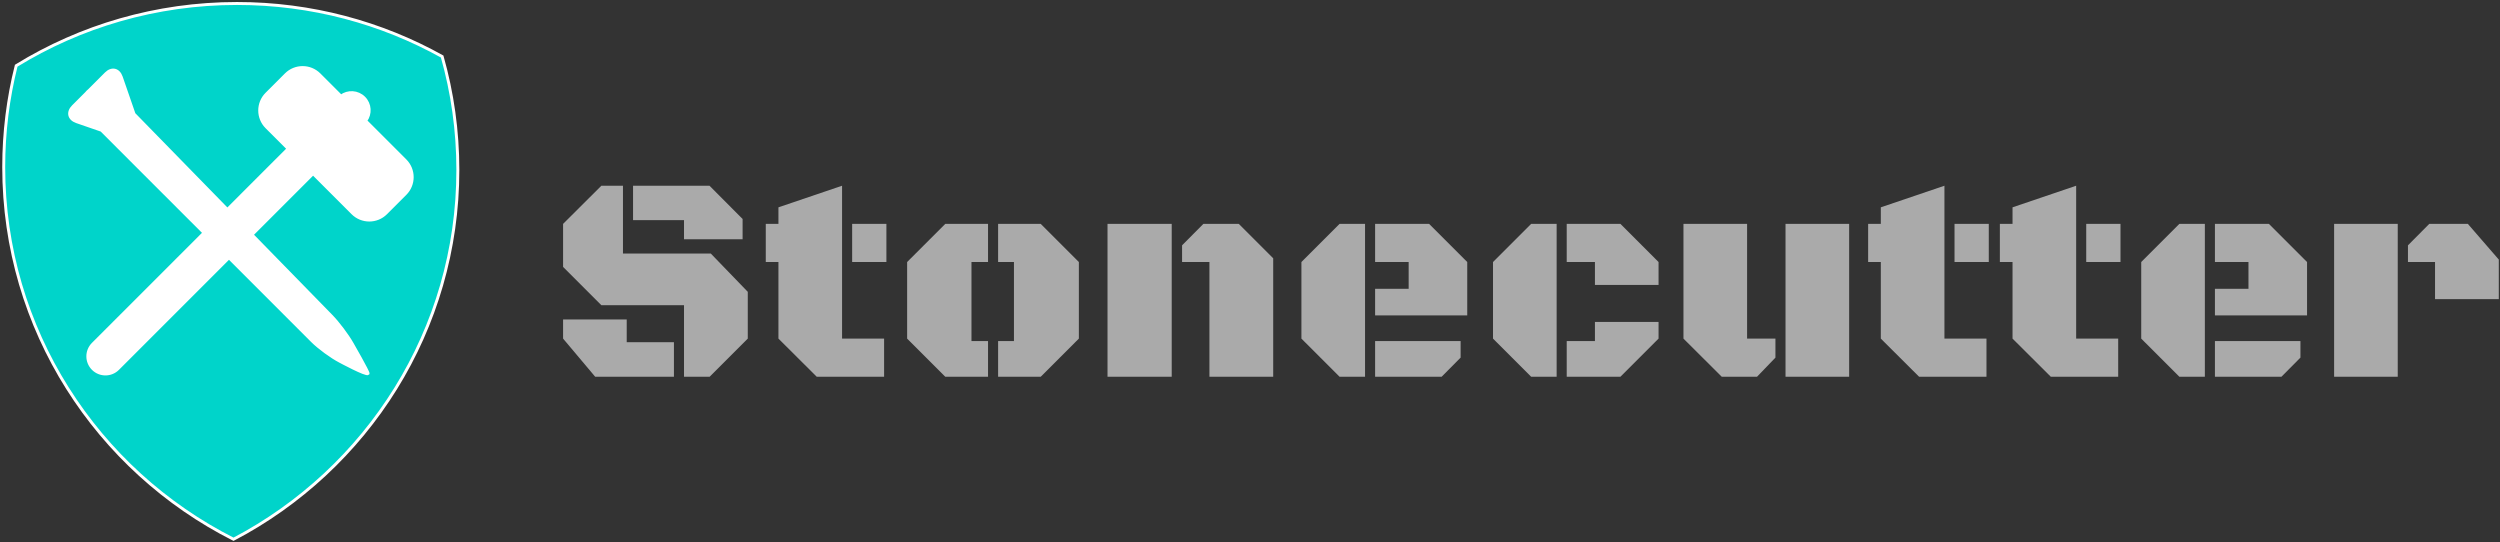 <?xml version="1.0" encoding="UTF-8" standalone="no"?>
<svg width="848px" height="184px" viewBox="0 0 848 184" version="1.1" xmlns="http://www.w3.org/2000/svg" xmlns:xlink="http://www.w3.org/1999/xlink" xmlns:sketch="http://www.bohemiancoding.com/sketch/ns">
    <rect x="0" y="0" width="848" height="184" fill="#333333" stroke="none"/>
    <!-- Generator: Sketch 3.3.2 (12043) - http://www.bohemiancoding.com/sketch -->
    <title>logo</title>
    <desc>Created with Sketch.</desc>
    <defs>
        <path d="M4.821,21.691 C2.053,32.703 0.584,44.225 0.584,56.089 C0.584,111.185 32.271,158.93 78.53,182.324 C123.781,158.602 154.625,111.4 154.625,57.042 C154.625,43.71 152.769,30.809 149.301,18.578 C128.722,7.121 104.988,0.589 79.719,0.589 C52.244,0.589 26.584,8.312 4.821,21.691 Z" id="path-1"></path>
        <path d="M33.75,43.594 L68.54,78.384 L30.862,116.062 C28.532,118.393 28.534,122.172 30.867,124.505 C33.195,126.833 36.98,126.84 39.31,124.51 L76.988,86.832 L105.195,115.039 C107.513,117.357 111.738,120.451 114.638,121.957 C114.638,121.957 123.531,126.757 124.167,126.121 C124.452,125.836 118.777,115.977 118.777,115.977 C117.164,113.125 114.001,108.929 111.715,106.59 L84.791,79.029 L105.519,58.301 L118.922,71.703 C122.05,74.831 127.114,74.832 130.237,71.709 L136.799,65.147 C139.921,62.024 139.919,56.958 136.793,53.832 L123.349,40.388 C125.11,38.05 124.924,34.711 122.793,32.58 C120.666,30.453 117.323,30.263 114.984,32.023 L107.635,24.673 C104.506,21.545 99.443,21.544 96.32,24.667 L89.757,31.23 C86.635,34.352 86.637,39.418 89.763,42.545 L97.072,49.853 L97.072,49.853 L76.442,70.482 L76.442,70.482 L44.791,38.082 L40.451,25.539 C39.547,22.929 37.231,22.394 35.278,24.347 L29.614,30.011 C29.429,30.157 29.25,30.315 29.079,30.486 L29.054,30.51 C28.883,30.682 28.725,30.861 28.579,31.046 L24.123,35.502 C22.172,37.453 22.704,39.771 25.315,40.675 L33.75,43.594 Z" id="path-2"></path>
    </defs>
    <g id="Page-2" stroke="none" stroke-width="1" fill="none" fill-rule="evenodd" sketch:type="MSPage">
        <g id="logo" sketch:type="MSLayerGroup">
            <g id="Logo-Copy-2" transform="translate(0.678, 0.593)">
                <g id="Oval-1-Copy-15">
                    <use stroke="none" fill="#00D4CA" fill-rule="evenodd" sketch:type="MSShapeGroup" xlink:href="#path-1"></use>
                    <use stroke="none" fill="none" xlink:href="#path-1"></use>
                    <use stroke="#FFFFFF" stroke-width="1" fill="none" xlink:href="#path-1"></use>
                </g>
                <g id="scalpello-copy-11">
                    <use stroke="none" fill="#FFFFFF" fill-rule="evenodd" sketch:type="MSShapeGroup" xlink:href="#path-2"></use>
                    <use stroke="none" fill="none" xlink:href="#path-2"></use>
                    <use stroke="#FFFFFF" stroke-width="1" fill="none" xlink:href="#path-2"></use>
                </g>
            </g>
            <path d="M232.016,127.795 L232.016,103.527 L203.988,103.527 L191,90.539 L191,75.939 L203.988,63 L211.312,63 L211.312,85.998 L241.098,85.998 L253.646,98.986 L253.646,114.855 L240.707,127.795 L232.016,127.795 Z M214.73,74.67 L214.73,63 L240.658,63 L251.889,74.279 L251.889,81.164 L232.016,81.164 L232.016,74.67 L214.73,74.67 Z M191,108.361 L212.582,108.361 L212.582,116.076 L228.598,116.076 L228.598,127.795 L201.889,127.795 L191,114.855 L191,108.361 Z M285.629,114.855 L299.887,114.855 L299.887,127.795 L277.035,127.795 L264.047,114.855 L264.047,88.879 L259.75,88.879 L259.75,75.939 L264.047,75.939 L264.047,70.324 L285.629,63 L285.629,114.855 Z M289.047,88.879 L289.047,75.939 L300.668,75.939 L300.668,88.879 L289.047,88.879 Z M365.951,114.855 L353.012,127.795 L338.559,127.795 L338.559,115.686 L343.93,115.686 L343.93,88.879 L338.559,88.879 L338.559,75.939 L353.012,75.939 L365.951,88.879 L365.951,114.855 Z M329.525,115.686 L335.141,115.686 L335.141,127.795 L320.639,127.795 L307.699,114.855 L307.699,88.879 L320.639,75.939 L335.141,75.939 L335.141,88.879 L329.525,88.879 L329.525,115.686 Z M375.668,127.795 L375.668,75.939 L397.445,75.939 L397.445,127.795 L375.668,127.795 Z M410.238,88.879 L400.961,88.879 L400.961,83.215 L408.188,75.939 L420.199,75.939 L431.869,87.609 L431.869,127.795 L410.238,127.795 L410.238,88.879 Z M463.021,127.795 L454.379,127.795 L441.439,114.855 L441.439,88.879 L454.379,75.939 L463.021,75.939 L463.021,127.795 Z M466.439,106.994 L466.439,97.961 L477.816,97.961 L477.816,88.879 L466.439,88.879 L466.439,75.939 L484.75,75.939 L497.689,88.879 L497.689,106.994 L466.439,106.994 Z M466.439,127.795 L466.439,115.686 L495.443,115.686 L495.443,121.301 L488.998,127.795 L466.439,127.795 Z M528.012,127.795 L519.369,127.795 L506.43,114.855 L506.43,88.879 L519.369,75.939 L528.012,75.939 L528.012,127.795 Z M531.43,88.879 L531.43,75.939 L549.643,75.939 L562.582,88.879 L562.582,96.643 L541,96.643 L541,88.879 L531.43,88.879 Z M531.43,127.795 L531.43,115.686 L541,115.686 L541,109.191 L562.582,109.191 L562.582,114.855 L549.643,127.795 L531.43,127.795 Z M627.23,75.939 L627.23,127.795 L605.648,127.795 L605.648,75.939 L627.23,75.939 Z M592.611,114.855 L602.23,114.855 L602.23,121.301 L595.98,127.795 L584.018,127.795 L571.029,114.855 L571.029,75.939 L592.611,75.939 L592.611,114.855 Z M659.555,114.855 L673.812,114.855 L673.812,127.795 L650.961,127.795 L637.973,114.855 L637.973,88.879 L633.676,88.879 L633.676,75.939 L637.973,75.939 L637.973,70.324 L659.555,63 L659.555,114.855 Z M662.973,88.879 L662.973,75.939 L674.594,75.939 L674.594,88.879 L662.973,88.879 Z M704.232,114.855 L718.49,114.855 L718.49,127.795 L695.639,127.795 L682.65,114.855 L682.65,88.879 L678.354,88.879 L678.354,75.939 L682.65,75.939 L682.65,70.324 L704.232,63 L704.232,114.855 Z M707.65,88.879 L707.65,75.939 L719.271,75.939 L719.271,88.879 L707.65,88.879 Z M747.885,127.795 L739.242,127.795 L726.303,114.855 L726.303,88.879 L739.242,75.939 L747.885,75.939 L747.885,127.795 Z M751.303,106.994 L751.303,97.961 L762.68,97.961 L762.68,88.879 L751.303,88.879 L751.303,75.939 L769.613,75.939 L782.553,88.879 L782.553,106.994 L751.303,106.994 Z M751.303,127.795 L751.303,115.686 L780.307,115.686 L780.307,121.301 L773.861,127.795 L751.303,127.795 Z M825.961,88.879 L816.781,88.879 L816.781,83.215 L824.008,75.939 L837.094,75.939 L847.592,88.049 L847.592,101.477 L825.961,101.477 L825.961,88.879 Z M791.732,127.795 L791.732,75.939 L813.314,75.939 L813.314,127.795 L791.732,127.795 Z" id="Stonecutter-Copy-3" fill="#AAAAAA" sketch:type="MSShapeGroup"></path>
        </g>
    </g>
</svg>